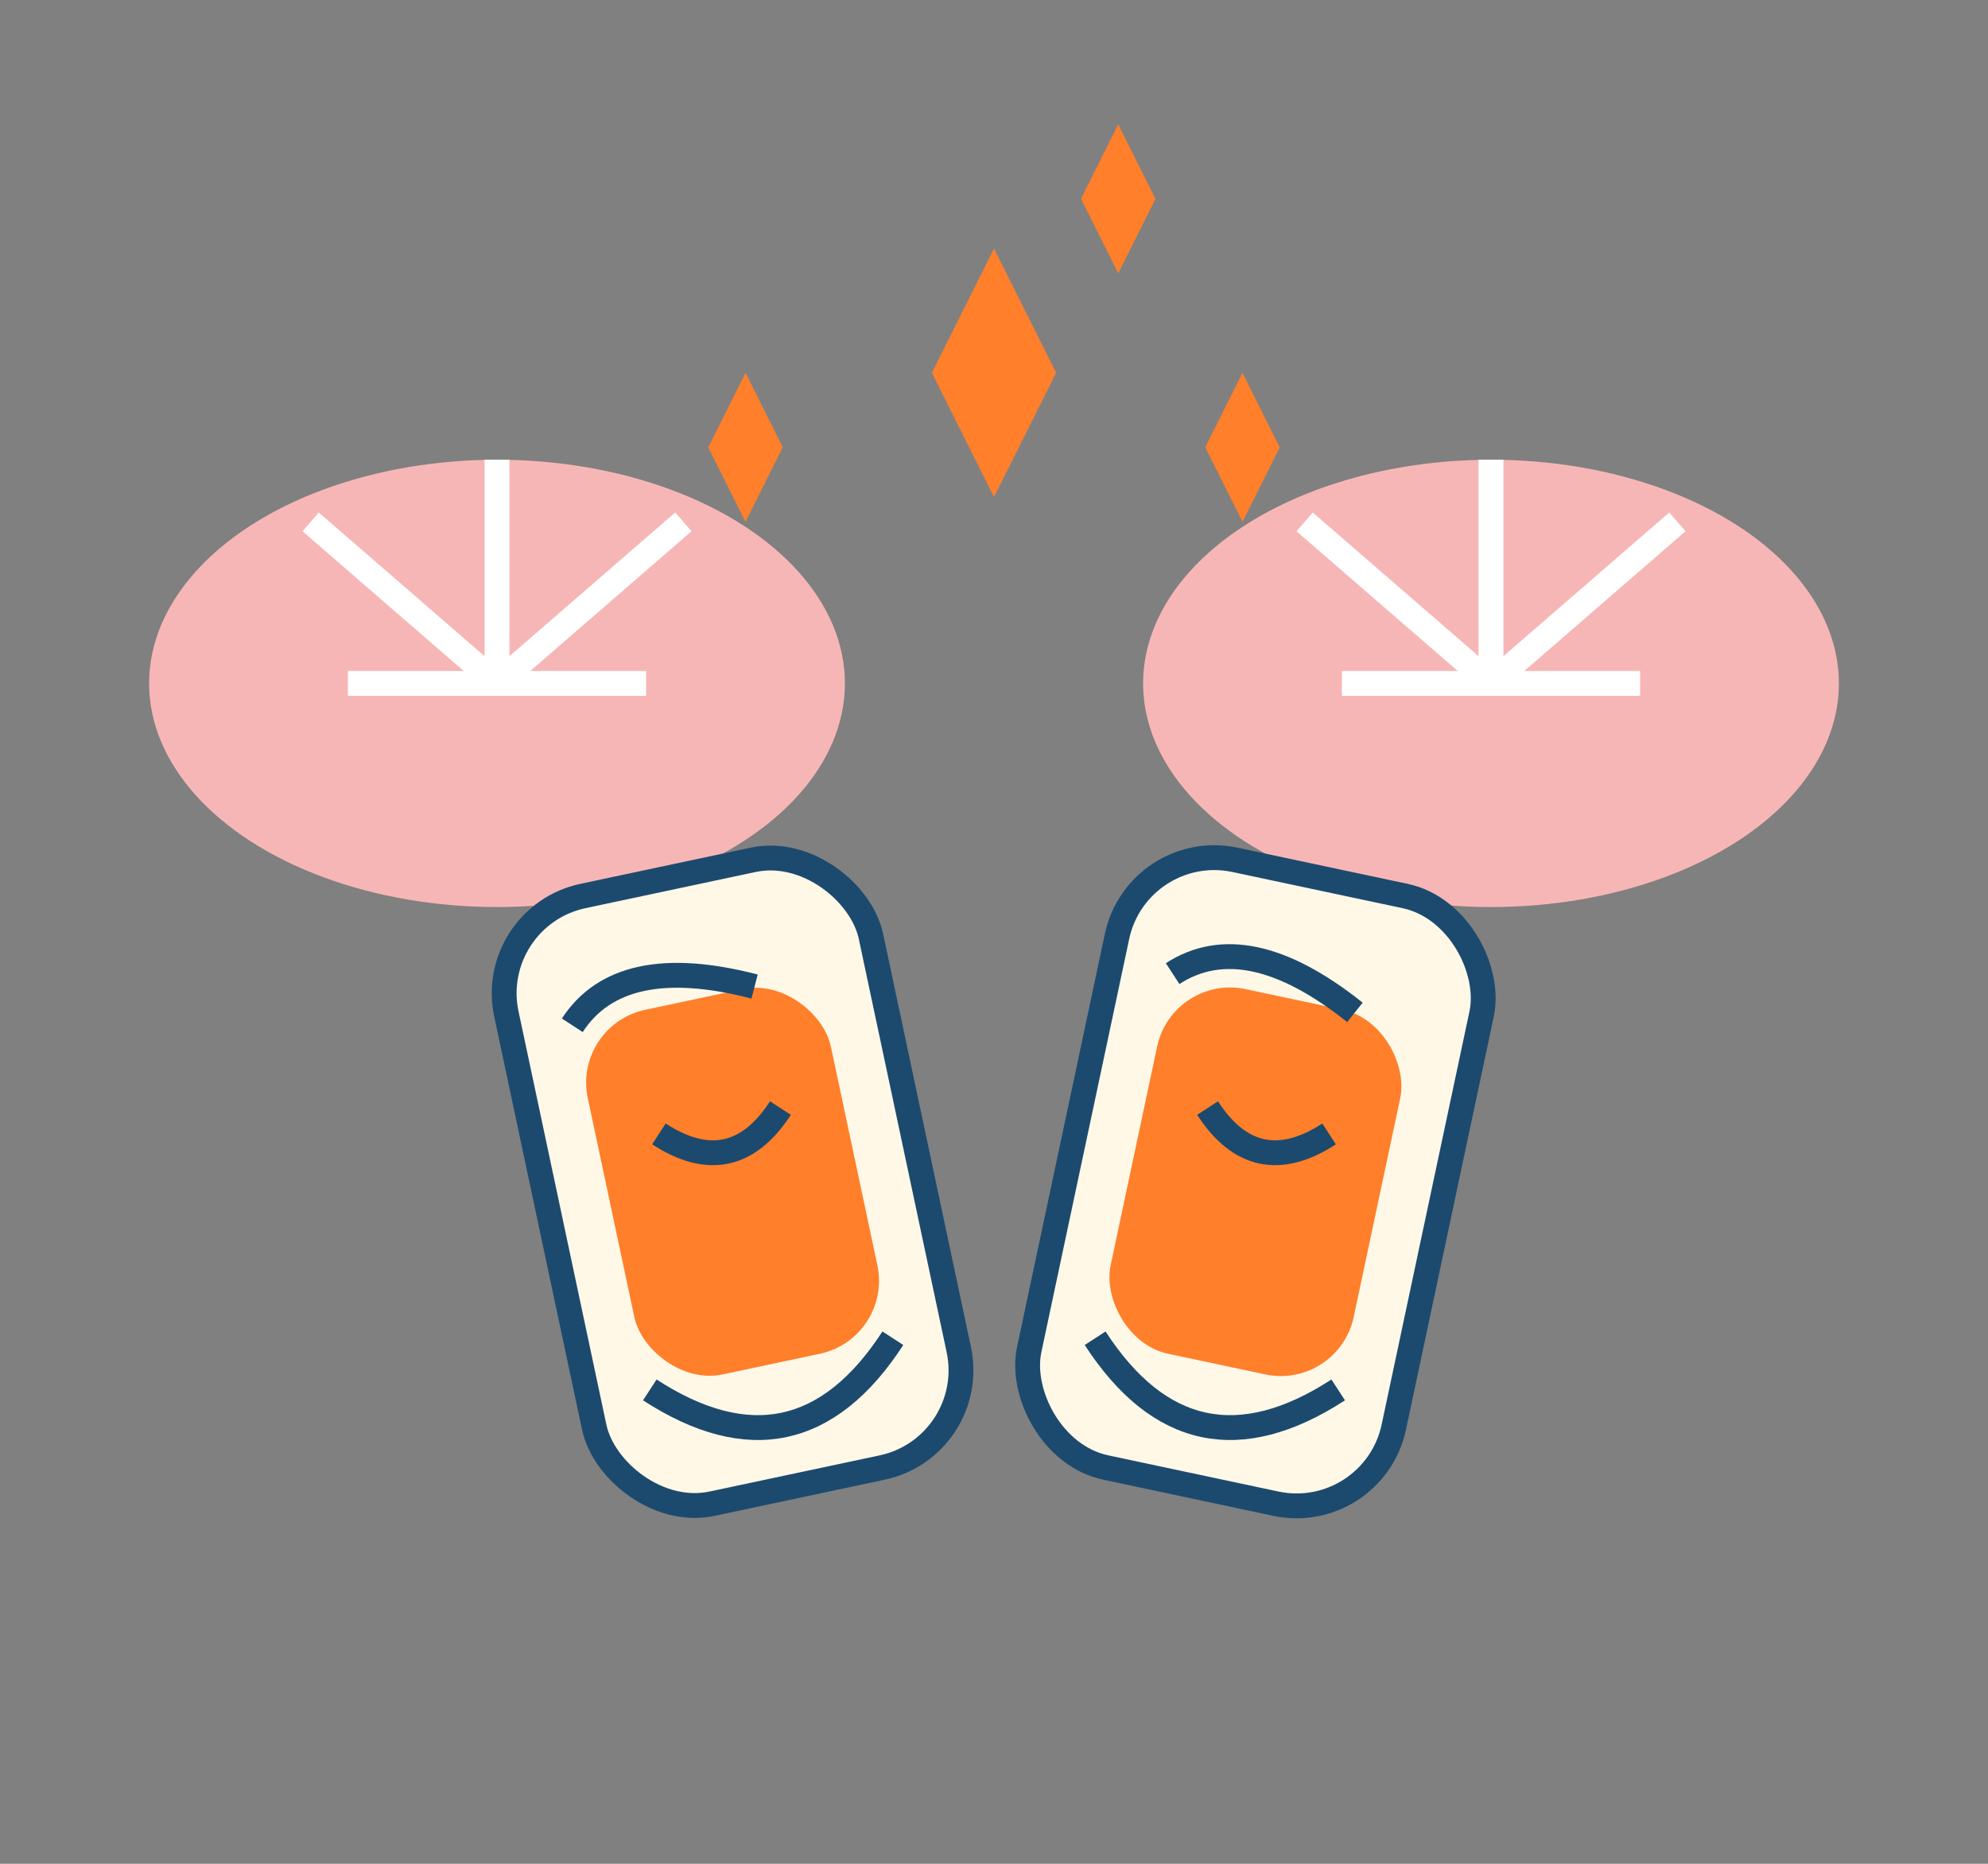 <svg width="160" height="150" viewBox="0 0 160 150" fill="none" xmlns="http://www.w3.org/2000/svg">
  <rect x="0" y="0" width="160" height="150" fill="#808080" stroke="none"/>
  <!-- Grapefruit Slices -->
  <g>
    <ellipse cx="40" cy="55" rx="28" ry="18" fill="#F7B6B6"/>
    <ellipse cx="120" cy="55" rx="28" ry="18" fill="#F7B6B6"/>
    <!-- Left slice segments -->
    <path d="M40 55 L40 37" stroke="#FFF" stroke-width="2"/>
    <path d="M40 55 L25 42" stroke="#FFF" stroke-width="2"/>
    <path d="M40 55 L55 42" stroke="#FFF" stroke-width="2"/>
    <path d="M40 55 L28 55" stroke="#FFF" stroke-width="2"/>
    <path d="M40 55 L52 55" stroke="#FFF" stroke-width="2"/>
    <!-- Right slice segments -->
    <path d="M120 55 L120 37" stroke="#FFF" stroke-width="2"/>
    <path d="M120 55 L105 42" stroke="#FFF" stroke-width="2"/>
    <path d="M120 55 L135 42" stroke="#FFF" stroke-width="2"/>
    <path d="M120 55 L108 55" stroke="#FFF" stroke-width="2"/>
    <path d="M120 55 L132 55" stroke="#FFF" stroke-width="2"/>
  </g>
  <!-- Shot Glasses -->
  <g>
    <!-- Left glass -->
    <g transform="rotate(-12 60 100)">
      <rect x="45" y="70" width="30" height="50" rx="8" fill="#FFF8E7" stroke="#1C4A6E" stroke-width="2"/>
      <rect x="50" y="80" width="20" height="30" rx="6" fill="#FF7F2A"/>
      <path d="M50 80 Q55 75 65 80" stroke="#1C4A6E" stroke-width="2" fill="none"/>
      <path d="M50 110 Q60 120 70 110" stroke="#1C4A6E" stroke-width="2" fill="none"/>
      <path d="M55 90 Q60 95 65 90" stroke="#1C4A6E" stroke-width="2" fill="none"/>
    </g>
    <!-- Right glass -->
    <g transform="rotate(12 100 100)">
      <rect x="85" y="70" width="30" height="50" rx="8" fill="#FFF8E7" stroke="#1C4A6E" stroke-width="2"/>
      <rect x="90" y="80" width="20" height="30" rx="6" fill="#FF7F2A"/>
      <path d="M90 80 Q95 75 105 80" stroke="#1C4A6E" stroke-width="2" fill="none"/>
      <path d="M90 110 Q100 120 110 110" stroke="#1C4A6E" stroke-width="2" fill="none"/>
      <path d="M95 90 Q100 95 105 90" stroke="#1C4A6E" stroke-width="2" fill="none"/>
    </g>
  </g>
  <!-- Sparkles -->
  <g fill="#FF7F2A">
    <polygon points="80,20 85,30 80,40 75,30"/>
    <polygon points="60,30 63,36 60,42 57,36"/>
    <polygon points="100,30 103,36 100,42 97,36"/>
    <polygon points="90,10 93,16 90,22 87,16"/>
  </g>
</svg> 